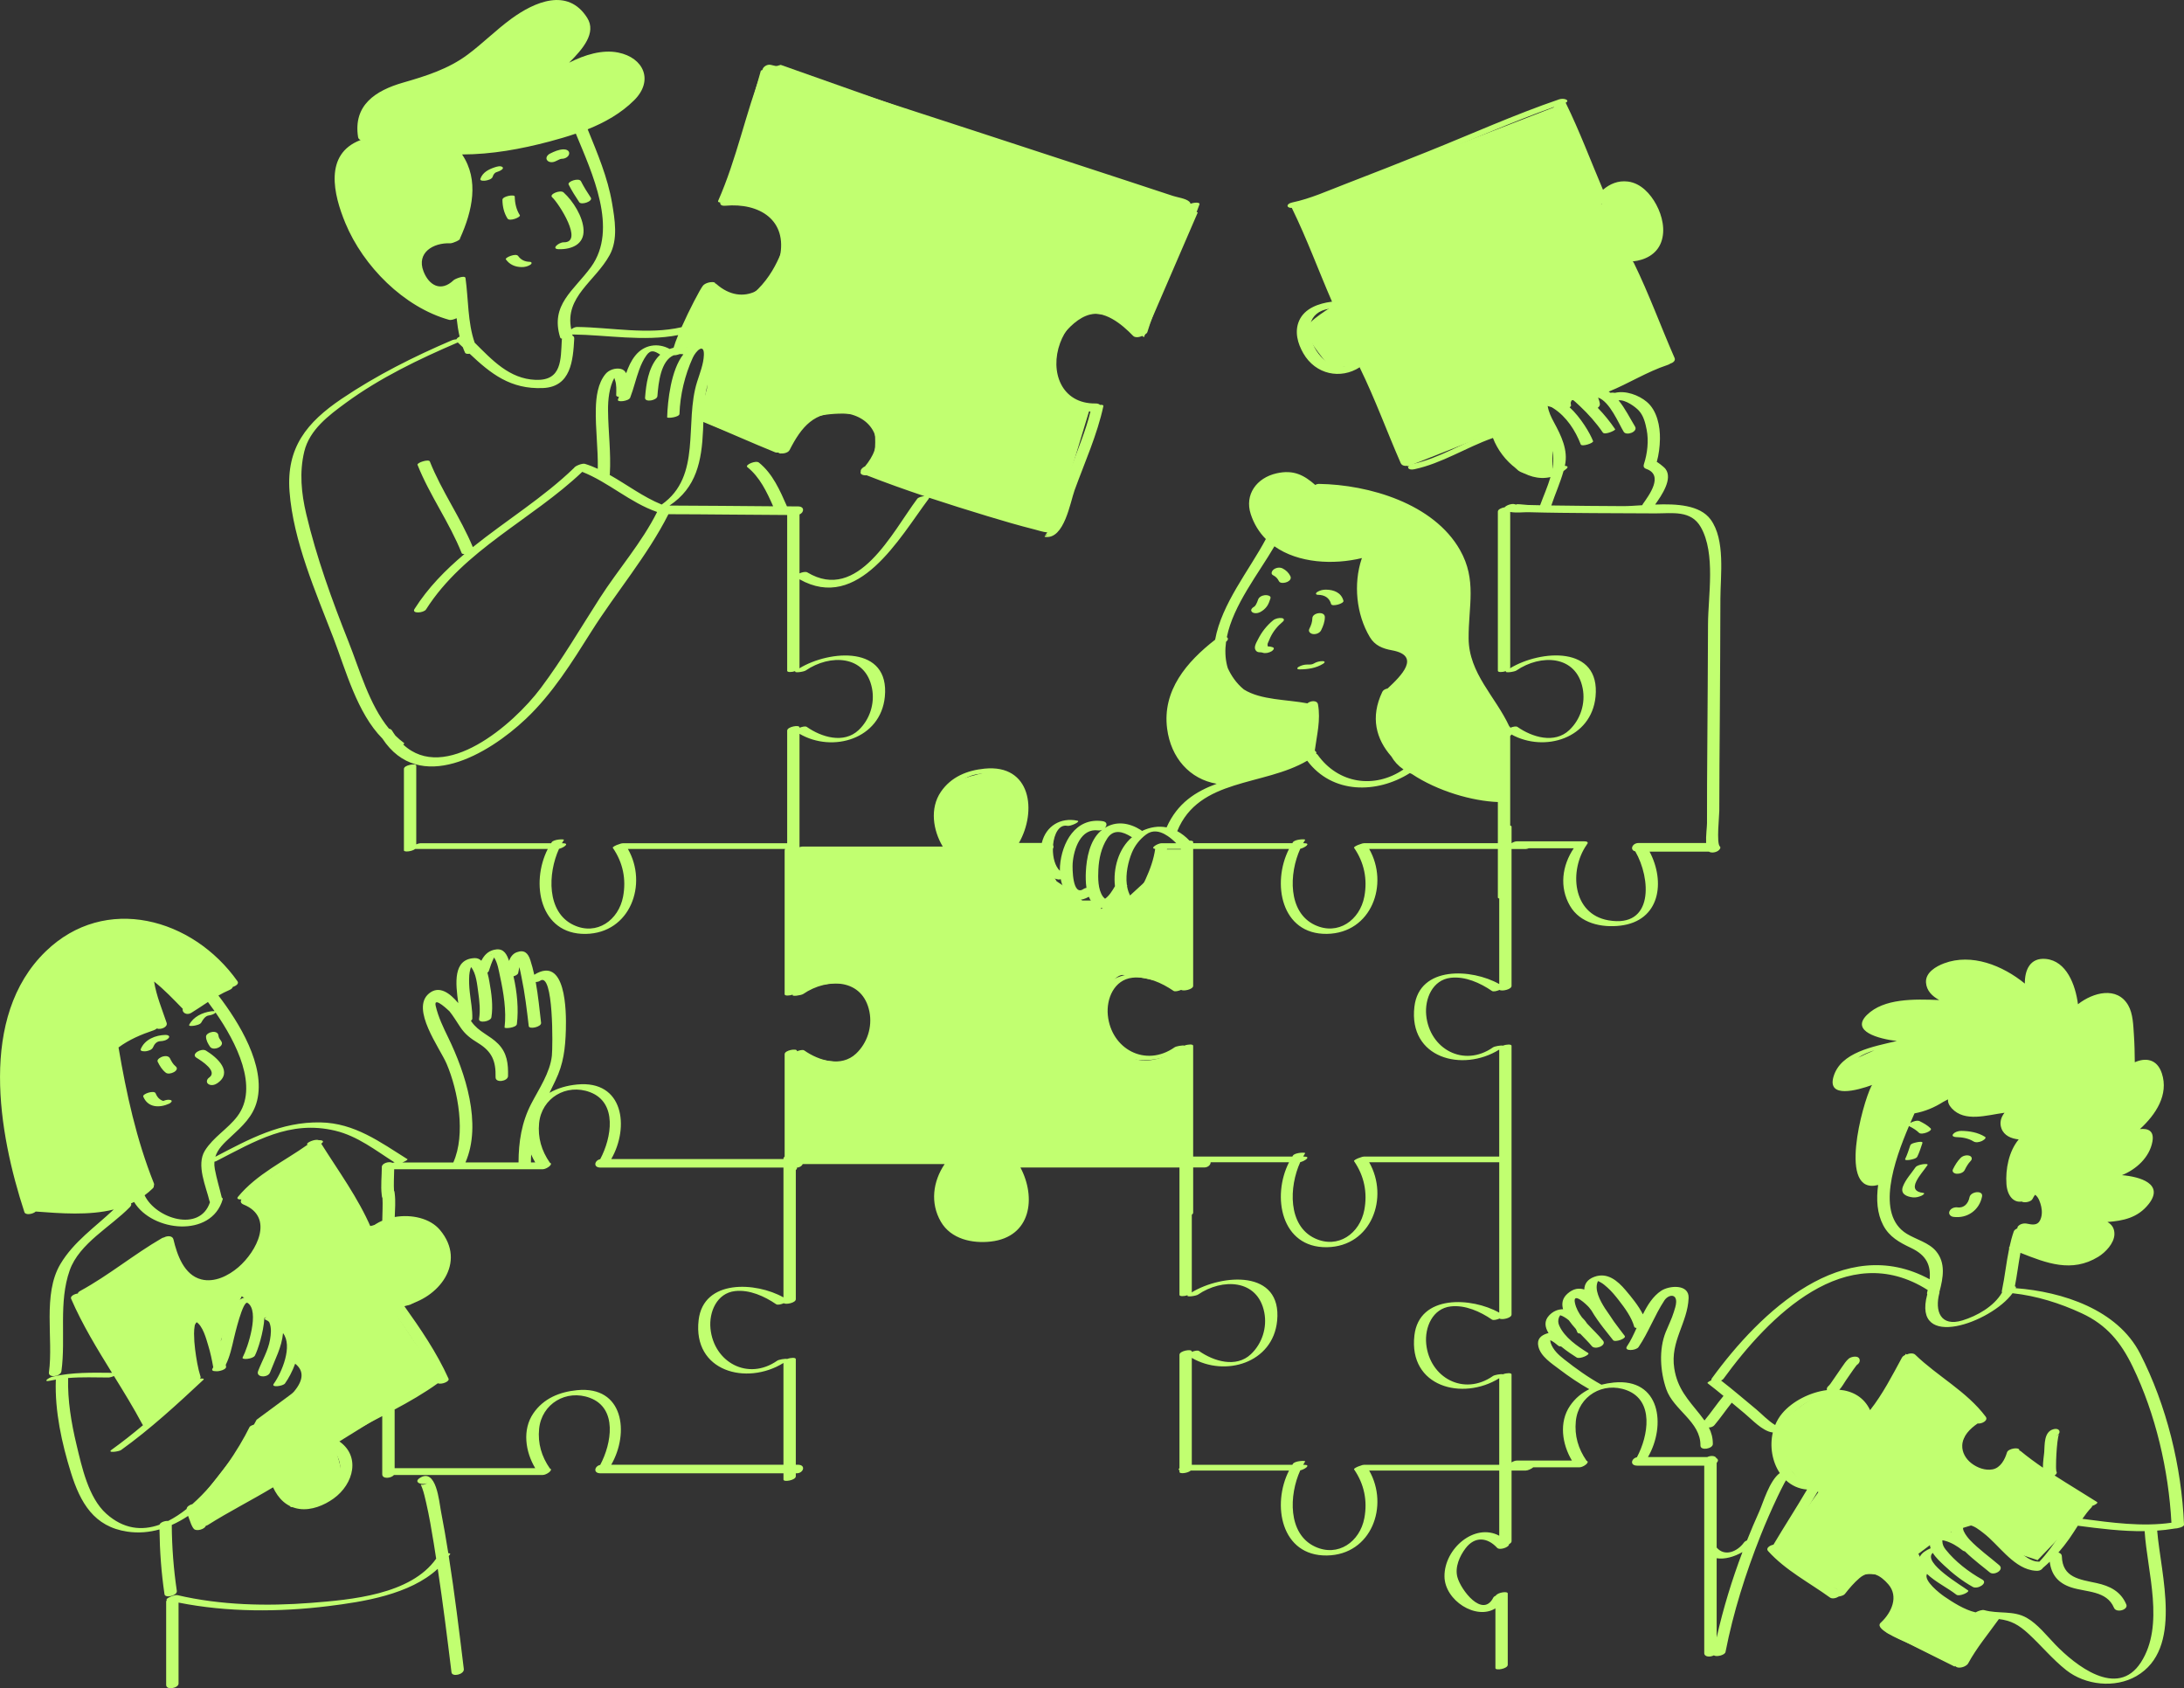 <svg xmlns="http://www.w3.org/2000/svg" xmlns:xlink="http://www.w3.org/1999/xlink" version="1.1" id="Layer_1" x="0px" y="0px" enable-background="new 0 0 595.28 595.28" xml:space="preserve" viewBox="40.95 99.38 513.21 396.66">
<rect x="40.95" y="99.38" width="513.21" height="396.66" fill="#333333" stroke="none"/>
<path id="color_x5F_2" fill="#c1ff70" d="M321.249,372.455l-42.5,1l2.5,10.5c0,0-2.5,6-6.5,6.5s-10.5-2-12.5-5s1.5-13.5,1.5-13.5  h-37.5v-24.5l2-1c0,0,7.5,3.5,12.5,2s6-7.5,6-7.5s0.5-5-4-9s-15.5,1-15.5,1v-33.5l37.5-0.5c0,0-3-1.5-3.5-7.5s2-8.5,11-10.5  s8,8.5,8,8.5l-1,9h8l0.5,5.5l1.5,2.5l3,2l3,2.5h3.5l1,2l3.5-3l2.5,0.5l6-5.5l3-6h4l1,33l-2-1c0,0-10.5-2.5-13-2.5s-5.5,6.5-5.5,6.5  s2,9,7,12.5s13.5-2.5,13.5-2.5L321.249,372.455z M514.249,441.455c0,0-0.5,2-3,3.5s-4.5,0.5-8.5-2s3-11,3-11l-15.343-13.087  l-1.657-1.413l-3,8.5l-7,7.5l-0.5-4c0,0-4-2.5-6.5-2.5s-11,2-12,10.5s8.5,12.5,8.5,12.5l-10.5,14.5l16,9c0,0,0,0,1.5-2.5  s7.5-2,11-0.5s-2,12.5-2,12.5l16,8l8.5-11.5c0,0-6.5,0-9-1.5s-8.5-7-8.5-7l2-3.5l-1.5-3l2-1.5l2-1.5l2.5-1.5l2-1l5-1.5l8.5,6.5l6,2  l12.5-13L514.249,441.455z M140.249,387.455c-3.5-3-14,0.5-14,0.5l-10.5-20.5l-17.5,13l5.5,4.5l-2,8.5c0,0-5,6-10.5,8s-11-11-11-11  l-22,13.5l18,29.5l10.5-10l-1.5-3c0,0-0.5-8,2-10.5s4,8.5,4,8.5l2.5-6.5l4-8l5,3l2,1.5l2.5,2.5l2,2l1,4l1.5,2l1,5.5l-11.5,8.5  l-3,5.5l-12.5,16l0.5,2l2,2l17.5-11l3.5,6c0,0,7,0.5,10.5-3s-0.5-11.5-0.5-11.5l25-15.5l-11-16.5l4-1c0,0,6-2.5,7-7.5  S143.749,390.455,140.249,387.455z M430.749,154.455c1-3.5,0-6.5-5.5-10s-8,3-8,3l-9.5-23.5l-62,24l9,23c0,0-7,4-7,6s6,9,6,9l7.5-1  l10.5,24l19-7.5l2.5,0.5c0,0,2.5,6.5,4.5,8s8,1,8,1s0-5,0-7s-2.5-9.5-2.5-9.5l6,1.5l1-2.5l2.5-0.5l3-1l3.5-1l13-6l-8.5-24  C423.749,160.955,429.749,157.955,430.749,154.455z M219.748,115.956l-8.667,30.667l8.667,1.333l6,6.667  c0,0-1.333,7.333-6.667,12.667s-12-0.667-12-0.667l-7.333,14l4,0.667h4l-0.667,9.333l-2,7.333l19.333,8c0,0,4.667-6.667,6.667-8  s9.333-2,13.333-0.667s1.333,13.333,1.333,13.333l42.667,13.333l8.667-28.667l-6.667-3.333l-2.667-9.333c0,0,4-8,9.333-9.333  s12.667,5.333,12.667,5.333l12.667-29.333l-98-34.667L219.748,115.956z"/>
<path id="color_x5F_1" d="M493.889,373.13c-0.859,1.26-1.939,2.417-2.623,3.789c-0.824,1.652-0.22,2.54,1.6,2.74  c0.662,0.073-0.215,0.588-0.38,0.66c-0.611,0.27-1.346,0.469-2.019,0.395c-1.484-0.163-3.025-0.802-2.355-2.557  c0.64-1.674,1.932-3.018,2.929-4.48c0.322-0.472,1.2-0.646,1.711-0.744C492.826,372.918,494.155,372.739,493.889,373.13z   M499.961,385.292c3.263,0.446,6.12-1.569,6.746-4.798c0.294-1.522-2.679-1.197-2.946,0.183c-0.281,1.453-1.273,2.598-2.83,2.386  c-0.704-0.096-1.579,0.223-1.88,0.913C498.757,384.648,499.319,385.205,499.961,385.292z M489.786,371.89  c0.446-0.084,1.477-0.273,1.709-0.752c0.496-1.023,0.838-2.116,1.197-3.192c0.151-0.454-0.97-0.245-1.142-0.212  c-0.384,0.073-1.553,0.285-1.709,0.752c-0.359,1.076-0.701,2.169-1.197,3.192C488.434,372.113,489.662,371.914,489.786,371.89z   M501.648,371.458c-0.753,0.775-1.294,1.673-1.774,2.634c-0.314,0.629,0.27,1.02,0.843,1.066c0.647,0.052,1.582-0.216,1.897-0.848  c0.394-0.787,0.8-1.52,1.417-2.155c0.454-0.467,0.285-1.065-0.334-1.247C503.011,370.708,502.144,370.947,501.648,371.458z   M500.656,366.553c1.361,0.02,2.85,0.274,4.022,1.005c0.557,0.347,1.324,0.185,1.898-0.044c0.18-0.072,1.349-0.698,0.808-1.035  c-1.657-1.033-3.625-1.362-5.554-1.39c-0.632-0.009-1.509,0.24-1.922,0.754C499.475,366.383,500.278,366.548,500.656,366.553z   M551.824,458.54c-0.037,0.009-0.073,0.02-0.11,0.026c-1.276,0.219-2.565,0.349-3.859,0.443c0.871,10.446,6.131,27.8-4.863,34.172  c-5.047,2.925-12.024,2.155-16.507-1.389c-3.234-2.557-5.829-5.739-8.847-8.526c-2.33-2.151-4.108-3.116-6.989-3.479  c-0.018,0.03-0.027,0.057-0.049,0.088c-2.448,3.428-5.167,6.659-7.183,10.375c-0.087,0.16-0.234,0.294-0.413,0.408  c-0.637,0.497-1.949,0.781-2.498,0.27c-0.525-0.489-2.792-1.363-3.8-1.857c-2.225-1.091-4.452-2.179-6.665-3.294  c-1.018-0.513-7.758-3.057-7.415-4.688c0.048-0.231,0.209-0.431,0.428-0.595c2.359-2.244,4.108-5.98,1.638-8.854  c-1.8-2.094-4.258-3.628-6.763-1.496c-1.319,1.123-2.418,2.428-3.486,3.785c-0.207,0.263-0.813,0.471-1.407,0.565  c-0.608,0.403-1.564,0.604-2.053,0.25c-4.925-3.568-10.448-6.377-14.568-10.946c-0.565-0.627,0.334-1.301,1.273-1.488  c2.578-4.349,5.34-8.586,7.898-12.95c-1.976-0.155-3.644-0.956-4.959-2.17c-0.123,0.193-0.259,0.425-0.406,0.708  c-0.538,1.034-1.064,2.073-1.562,3.126c-1.431,3.027-2.784,6.093-4.017,9.206c-3.51,8.863-6.389,17.935-8.221,27.298  c-0.147,0.751-2.155,1.219-2.736,0.791c-0.86,0.446-2.261,0.414-2.261-0.545c0-14.677,0-29.354,0-44.03c-5.248,0-10.496,0-15.744,0  c-1.815,0-1.412-1.702-0.076-1.972c2.689-5.037,4.09-13.289-2.378-15.738c-5.578-2.112-11.392,1.366-11.979,7.258  c-0.341,3.423,0.572,6.504,2.528,9.313c0.917,0.304-0.765,1.533-1.689,1.533c-3.618,0-7.235,0-10.853,0  c-0.399,0.363-1.28,0.759-1.763,0.759c-1.108,0-2.215,0-3.323,0c0,5.536,0,11.072,0,16.607c0,0.273-0.244,0.504-0.587,0.683  c0.049,0.732-2.213,1.506-2.808,0.863c-2.302-2.49-5.241-2.749-7.413,0.111c-1.39,1.83-2.551,4.415-1.924,6.767  c0.802,3.014,5.94,9.739,8.442,4.819c0.091-0.18,0.308-0.336,0.579-0.46c0.461-0.77,2.813-1.098,2.813-0.512  c0,5.586,0,11.173,0,16.76c0,0.954-2.897,1.426-2.897,0.776c0-4.679,0-9.359,0-14.038c-4.514,2.853-11.924-1.841-11.971-7.51  c-0.054-6.559,7.108-12.637,12.869-9.554c0-5.104,0-10.208,0-15.313c-10.188,0-20.377,0-30.565,0  c4.725,8.244,0.57,19.806-9.943,19.954c-10.765,0.152-12.984-11.946-8.892-19.954c-7.695,0-15.391,0-23.086,0  c-0.693,0.625-2.656,0.852-2.656,0.325c0-0.132,0-0.264,0-0.396c-0.282-0.1-0.226-0.296,0-0.506c0-4.488,0-8.977,0-13.464  c0-4.389,0-8.779,0-13.168c0-0.947,2.897-1.416,2.897-0.776c0,0.034,0,0.067,0,0.101c0.64-0.259,1.393-0.426,1.713-0.2  c3.424,2.399,8.692,4.034,12.178,0.741c2.619-2.475,3.844-6.244,3.141-9.818c-1.545-7.859-9.893-8.066-15.58-4.175  c-0.449,0.307-2.877,0.678-2.427,0.134c-0.841,0.293-1.922,0.318-1.922-0.073c0-9.978,0-19.955,0-29.932  c-12.457,0-24.915,0-37.372,0c3.738,7.053,2.528,16.284-6.904,17.394c-4.378,0.514-9.423-0.549-11.804-4.67  c-2.535-4.39-1.858-9.443,0.897-13.527c-11.114,0-22.229,0-33.343,0c-0.187,0.421-0.682,0.796-1.355,0.822c0,0.036,0,0.072,0,0.108  c0,0.18-0.106,0.343-0.276,0.484c0,10.114,0,20.229,0,30.342c0,0.852-2.34,1.314-2.81,0.933c-0.656,0.279-1.461,0.474-1.801,0.242  c-2.739-1.873-6.266-3.476-9.678-3.089c-4.28,0.484-6.144,4.934-5.763,8.797c0.782,7.923,8.811,12.375,15.702,7.545  c0.337-0.237,1.812-0.513,2.318-0.394c0.854-0.331,2.031-0.375,2.031,0.033c0,8.274,0,16.547,0,24.821c0.164,0,0.327,0,0.49,0  c1.971,0,1.329,2.012-0.286,2.012c-0.068,0-0.136,0-0.204,0c0,0.234,0,0.468,0,0.702c0,0.947-2.897,1.416-2.897,0.776  c0-0.493,0-0.985,0-1.478c-14.33,0-28.659,0-42.988,0c-1.815,0-1.412-1.702-0.076-1.972c2.689-5.037,4.089-13.289-2.378-15.738  c-5.577-2.112-11.392,1.366-11.979,7.258c-0.341,3.423,0.573,6.504,2.527,9.312c0.917,0.304-0.765,1.533-1.689,1.533  c-11.653,0-23.306,0-34.958,0c-0.622,0.793-2.743,1.018-2.743-0.163c0-4.557,0-9.113,0-13.67c-3.496,1.834-6.995,3.667-10.353,5.759  c5.371,3.479,3.713,10.172-1.097,13.623c-2.215,1.589-5.211,2.814-7.992,2.427c-3.057-0.426-4.979-2.438-6.219-5.074  c-5.063,3.051-10.352,5.708-15.351,8.866c-0.096,0.061-0.26,0.117-0.455,0.166c-0.169,0.774-2.209,1.412-2.808,0.721  c-0.515-0.594-0.793-1.52-1.057-2.244c-0.093-0.255-0.192-0.521-0.287-0.792c-1.24,0.822-2.521,1.541-3.841,2.127  c0.038,5.196,0.427,10.354,1.19,15.496c0.165,1.112-2.747,1.795-2.897,0.776c-0.75-5.055-1.115-10.122-1.179-15.226  c-2.412,0.679-4.929,0.903-7.532,0.521c-7.854-1.151-11.069-6.779-13.283-13.888c-2.146-6.892-3.797-14.425-3.545-21.687  c0.002-0.054,0.015-0.106,0.038-0.156c-0.423,0.074-0.847,0.147-1.269,0.243c-2.028,0.457-0.509-0.706,0.571-0.949  c4.587-1.033,9.198-0.926,13.858-0.88c-3.49-5.647-6.96-11.304-9.606-17.41c-0.254-0.585,0.767-1.151,1.678-1.237  c-0.128-0.129-0.021-0.332,0.51-0.622c6.687-3.653,12.565-8.556,19.154-12.369c0.125-0.072,0.304-0.131,0.503-0.177  c0.797-0.438,1.997-0.408,2.202,0.459c0.85,3.604,2.475,8.382,6.559,9.411c3.116,0.785,6.382-0.876,8.695-2.862  c4.305-3.696,8.559-11.754,1.223-14.732c-0.708-0.287-0.763-0.764-0.502-1.191c-0.685,0.024-1.197-0.15-0.81-0.618  c4.457-5.378,10.754-8.278,16.341-12.236c-0.028-0.046-0.058-0.091-0.087-0.137c-0.221-0.356,1.881-1.271,2.668-0.952  c0.823-0.014,1.484,0.207,0.731,0.768c-0.028,0.021-0.058,0.042-0.086,0.063c4.07,6.479,8.642,12.689,11.685,19.732  c0.773-0.665,1.671-1.212,2.656-1.633c0.025-1.635,0.146-3.906,0.045-5.351c-0.042-0.074-0.092-0.141-0.109-0.245  c-0.021-0.12-0.031-0.243-0.047-0.364c-0.023,0.002-0.025-0.035-0.013-0.095c-0.27-2.121,0.019-4.488,0.019-6.582  c0-0.869,1.723-1.387,2.52-0.951c0.171-0.055,0.337-0.089,0.485-0.092c-4.484-2.841-8.651-6.185-13.943-7.46  c-10.697-2.58-18.904,2.497-28.007,7.16c-0.078,0.04-0.221,0.083-0.395,0.124c-0.044,0.543-0.015,1.127,0.105,1.765  c0.425,2.254,1.101,4.433,1.628,6.663c0.174,0.087,0.265,0.226,0.206,0.432c-2.639,9.091-16.569,7.633-20.811,0.597  c-0.242,0.125-0.491,0.233-0.737,0.349c0.134,0.208,0.097,0.488-0.242,0.839c-4.499,4.648-11.896,8.525-14.147,14.865  c-2.673,7.528-0.886,15.935-1.953,23.726c-0.17,1.244-3.123,1.668-2.929,0.248c1.079-7.881-1.552-18.312,2.693-25.447  c3.132-5.264,8.175-8.68,12.537-12.816c-5.872,1.458-12.477,0.917-18.337,0.485c-0.664,0.622-2.407,0.918-2.664,0.133  c-6.089-18.605-10.848-45.875,4.999-61.25c13.997-13.58,34.602-7.825,45.082,7.021c0.38,0.539-0.316,1.077-1.108,1.313  c-0.069,0.263-0.306,0.524-0.787,0.728c-0.894,0.378-1.751,0.824-2.59,1.305c4.836,6.31,11.12,16.475,9.081,24.708  c-0.915,3.693-3.465,5.984-6.188,8.498c-1.594,1.471-3.058,2.836-3.618,4.673c7.943-4.145,15.398-8.251,24.734-8.07  c7.992,0.154,13.957,4.597,20.405,8.639c0.158,0.099-0.475,0.5-1.189,0.774c3.99,0,7.979,0,11.969,0  c2.971-6.627,1.156-16.815-1.577-23.198c-1.586-3.704-8.519-12.886-4.143-16.505c2.407-1.99,4.915-0.093,6.889,2.258  c-0.633-4.602-1.317-10.4,3.868-10.572c0.623-0.021,1.131,0.221,1.549,0.619c0.613-1.204,1.478-2.201,2.941-2.562  c1.909-0.471,2.811,0.498,3.441,2.222c0.044,0.121,0.082,0.253,0.125,0.375c0.345-0.901,0.873-1.676,1.791-2.022  c1.791-0.676,2.678,0.19,3.21,1.825c0.369,1.13,0.669,2.286,0.927,3.457c7.434-4.636,7.559,8.478,7.426,12.961  c-0.128,4.302-0.533,7.952-2.447,11.885c-0.482,0.991-0.949,1.95-1.397,2.893c1.924-1.112,4.137-1.723,6.482-1.954  c10.954-1.081,12.331,10.058,8.029,17.515c13.49,0,26.979,0,40.468,0c0-0.034,0-0.068,0-0.103c0-0.18,0.106-0.343,0.276-0.484  c0-8.02,0-16.038,0-24.057c0-0.947,2.897-1.416,2.897-0.776c0,0.034,0,0.067,0,0.101c0.64-0.259,1.393-0.426,1.714-0.2  c3.424,2.4,8.692,4.035,12.178,0.741c2.619-2.475,3.844-6.243,3.141-9.818c-1.545-7.858-9.893-8.066-15.58-4.175  c-0.449,0.307-2.878,0.678-2.427,0.134c-0.842,0.293-1.923,0.318-1.923-0.073c0-11.273,0-22.545,0-33.818  c0-0.122,0.049-0.235,0.132-0.339c-0.062,0.009-0.12,0.014-0.173,0.014c-12.262,0-24.524,0-36.786,0  c4.724,8.244,0.57,19.806-9.943,19.954c-10.765,0.152-12.983-11.946-8.891-19.954c-10.387,0-20.774,0-31.161,0  c-0.001,0-0.002,0-0.004,0c-0.711,0.586-2.637,0.799-2.637,0.326c0-6.385,0-12.77,0-19.154c0-0.906,2.897-1.356,2.897-0.776  c0,6.173,0,12.347,0,18.52c0.343-0.153,0.7-0.261,0.95-0.261c10.244,0,20.488,0,30.732,0c0.054-0.083,0.103-0.169,0.158-0.251  c0.469-0.697,3.04-0.797,2.854-0.522c-0.163,0.242-0.315,0.509-0.468,0.773c0.077,0,0.154,0,0.231,0c1.75,0,0.088,1.092-0.908,1.307  c-2.648,5.778-2.958,14.905,3.424,17.905c5.46,2.567,10.576-1.147,11.625-6.654c0.781-4.101-0.038-8.056-2.414-11.485  c-0.119-0.171,0.687-0.626,1.489-0.856c0.312-0.129,0.625-0.217,0.851-0.217c12.879,0,25.759,0,38.638,0c0-8.82,0-17.641,0-26.461  c0-0.947,2.897-1.416,2.897-0.776c0,0.034,0,0.067,0,0.101c0.64-0.259,1.393-0.426,1.714-0.2c3.424,2.4,8.692,4.035,12.178,0.741  c2.619-2.475,3.844-6.243,3.141-9.818c-1.545-7.859-9.893-8.066-15.58-4.175c-0.449,0.307-2.874,0.677-2.428,0.135  c-0.842,0.293-1.922,0.318-1.922-0.073c0-12.2,0-24.4,0-36.6c-9.302-0.031-18.604-0.174-27.905-0.188  c-4.907,9.729-12.302,18.36-18.12,27.581c-4.593,7.278-9.106,14.574-15.396,20.522c-8.857,8.377-24.996,17.802-33.693,4.615  c-5.959-6.017-8.611-16.077-11.489-23.566c-4.158-10.823-9.465-22.827-10.34-34.515c-0.769-10.279,4.05-16.211,12.25-21.752  c8.154-5.509,16.983-9.934,26.02-13.797c0.2-0.085,0.572-0.15,0.956-0.183c0.105-0.241,0.386-0.466,0.743-0.633  c-0.327-1.401-0.541-2.854-0.7-4.322c-0.602,0.282-1.363,0.493-1.73,0.391c-10.66-2.96-20.21-12.599-24.41-22.725  c-2.816-6.789-5.046-16.207,3.488-19.502c0.035-0.013,0.07-0.022,0.105-0.034c-0.316-0.103-0.555-0.323-0.613-0.69  c-1.169-7.478,4.046-10.917,10.571-12.796c5.381-1.551,10.63-3.184,15.192-6.586c3.542-2.642,6.662-5.793,10.23-8.402  c5.458-3.991,13.3-7.432,17.852-0.228c2.228,3.526-1.037,7.335-4.253,10.531c3.655-1.851,7.78-3.132,11.529-2.38  c6.01,1.206,8.395,6.583,3.772,11.19c-3.089,3.079-6.895,5.217-10.936,6.842c2.263,5.59,4.7,11.296,5.712,17.259  c0.666,3.923,1.475,8.602-0.555,12.299c-3.396,6.186-10.621,9.77-9.021,17.436c0.399-0.311,0.94-0.557,1.382-0.552  c8.046,0.103,16.6,1.887,24.546,0.054c1.841-4.137,4.313-8.851,5.006-9.736c0.504-0.644,1.841-0.986,2.62-0.814  c0.004,0,0.008,0.001,0.012,0.002c0.153,0.033,0.227,0.104,0.226,0.231c0.113,0.041,0.218,0.093,0.302,0.167  c6.28,5.542,13.327,1.165,14.915-6.3c1.854-8.719-4.767-12.816-12.814-12.09c-0.945,0.085-1.265-0.311-1.179-0.764  c-0.367-0.03-0.598-0.146-0.5-0.367c4.383-9.921,6.463-20.631,10.375-30.727c0.008-0.022,0.025-0.042,0.037-0.063  c0.086-0.645,1.031-1.359,1.91-1.183c5.402,1.081,10.787,3.42,16.013,5.118c11.329,3.68,22.653,7.372,33.976,11.07  c11.197,3.657,22.394,7.316,33.584,10.992c3.667,1.204,7.335,2.408,11,3.624c1.02,0.338,2.962,0.578,3.805,1.325  c0.189,0.168,0.282,0.342,0.313,0.514c0.923-0.355,2.287-0.381,2.097,0.15c-3.651,10.193-9.07,19.658-12.252,30.027  c-0.081,0.264-0.423,0.485-0.844,0.639c-0.64,0.513-1.961,0.782-2.491,0.232c-2.651-2.752-6.84-6.266-11.018-4.957  c-2.995,0.938-5.091,3.771-6.14,6.618c-2.481,6.734,0.279,14.31,8.313,14.217c0.536-0.006,0.869,0.132,1.045,0.334  c0.492-0.049,0.862,0.021,0.805,0.29c-1.42,6.658-4.443,13.359-6.759,19.743c-1.026,2.828-2.421,11.61-6.907,10.982  c-0.372-0.052,0.02-0.337,0.597-0.607c-0.217,0.058-0.434,0.116-0.651,0.174c0.199-0.146,0.377-0.369,0.547-0.619  c-1.041-0.093-2.161-0.486-2.949-0.684c-3.738-0.94-7.441-2.024-11.129-3.144c-4.576-1.39-9.15-2.816-13.697-4.321  c-0.006,0.076-0.036,0.162-0.113,0.265c-6.904,9.235-16.493,26.685-30.343,18.897c0,6.906,0,13.813,0,20.719  c0,0.072-0.022,0.141-0.053,0.207c7.154-4.343,21.301-5.459,20.104,6.677c-0.979,9.926-12.243,13.243-20.052,8.702  c0,8.88,0,17.76,0,26.639c0.226-0.086,0.45-0.14,0.641-0.14c11.008,0,22.016,0,33.024,0c-2.296-3.829-3.095-8.999-0.441-12.877  c2.403-3.512,6.152-5.034,10.277-5.44c10.928-1.078,12.324,10.003,8.061,17.46c1.791,0,3.583,0,5.374,0  c0.003-0.015,0.006-0.03,0.009-0.044c0.965-3.922,4.391-6.014,8.352-5.188c0.934,0.195-1.62,1.366-2.357,1.212  c-1.935-0.404-3.112,1.881-3.355,4.505c0.161,0.272,0.131,0.615-0.044,0.917c-0.019,2.01,0.501,4.057,1.642,5.14  c-0.007-0.373-0.002-0.745,0.026-1.109c0.431-5.514,3.627-11.446,9.984-10.558c1.171,0.163,1.113,0.996,0.562,1.591  c2.645-1.677,5.712-1.232,8.453,0.494c0.115,0.072,0.192,0.15,0.254,0.229c1.968-0.937,3.931-1.211,5.802-0.846  c2.525-5.699,6.834-8.435,11.775-10.247c-6.323-1.082-10.765-6.056-11.654-12.958c-1.157-8.978,4.611-15.706,11.281-20.889  c1.537-8.477,7.995-16.282,11.917-23.648c-1.542-1.558-2.772-3.487-3.544-5.85c-1.502-4.601,1.375-8.532,6.053-9.594  c4.072-0.925,6.51,0.471,9.103,2.73c0.239-0.154,0.54-0.254,0.899-0.248c11.709,0.181,26.917,4.608,33.113,15.531  c4.002,7.056,1.982,13.122,2.027,20.757c0.049,8.25,6.309,13.654,9.56,20.689c0.127,0.048,0.208,0.12,0.208,0.223  c0,0.034,0,0.067,0,0.101c0.64-0.259,1.393-0.426,1.714-0.2c3.424,2.4,8.692,4.035,12.178,0.741  c2.619-2.475,3.844-6.243,3.141-9.818c-1.544-7.859-9.893-8.066-15.58-4.175c-0.449,0.307-2.874,0.677-2.428,0.135  c-0.842,0.293-1.922,0.318-1.922-0.073c0-12.47,0-24.94,0-37.41c0-0.508,0.834-0.876,1.607-1.012  c0.475-0.583,2.129-1.068,2.706-0.547c-0.418-0.378,1.984-0.017,2.719,0.007c0.965,0.031,1.931,0.044,2.896,0.066  c0.779-2.143,1.785-4.365,2.437-6.62c-5.611,1.312-11.427-3.667-13.523-9.195c-0.04,0.016-0.073,0.032-0.117,0.047  c-6.233,2.209-11.813,5.902-18.336,7.308c-1.491,0.321-1.957-0.557-0.918-1.044c-0.765,0.395-1.951,0.397-2.293-0.383  c-3.252-7.426-6.011-15.058-9.577-22.346c-0.031-0.063-0.048-0.125-0.06-0.187c-4.464,2.89-10.36,1.745-13.253-3.271  c-1.341-2.327-2.116-5.108-0.979-7.681c1.291-2.918,4.628-4.049,7.554-4.436c0.063-0.008,0.114-0.009,0.171-0.014  c-3.172-7.293-5.896-14.773-9.396-21.923c-0.02-0.041-0.026-0.079-0.038-0.119c-1.306,0.063-1.46-0.959,0.125-1.288  c4.225-0.877,8.364-2.766,12.376-4.303c6.5-2.49,12.97-5.061,19.432-7.648c10.245-4.102,20.412-8.7,30.861-12.264  c1.114-0.38,2.687,0.198,1.527,0.801c0.022,0.034,0.049,0.064,0.067,0.102c3.246,6.632,5.827,13.549,8.715,20.337  c1.607-1.376,3.566-2.219,5.854-1.931c3.041,0.382,5.309,2.887,6.679,5.448c1.393,2.602,2.195,5.963,1.13,8.822  c-1.068,2.868-3.819,4.214-6.693,4.501c0.113,0.089,0.21,0.197,0.277,0.334c3.566,7.288,6.325,14.919,9.577,22.346  c0.264,0.602-0.293,1.108-0.995,1.317c-0.131,0.115-0.357,0.234-0.71,0.35c-4.81,1.59-9.097,4.35-13.775,6.242  c0.146,0.085,0.284,0.188,0.424,0.286c0.104-0.021,0.211-0.045,0.304-0.045c0.091,0,0.183,0,0.274,0c0.174,0,0.32,0.021,0.455,0.05  c2.535-0.608,5.601,0.525,7.492,2.117c2.414,2.031,3.151,5.72,3.091,8.718c-0.037,1.846-0.253,3.627-0.747,5.408  c0.027-0.098,1.667,1.099,2.084,1.669c1.703,2.325-0.924,6.159-2.469,8.335c5.076-0.208,10.526,0.099,13.029,3.493  c3.517,4.77,2.322,13.163,2.309,18.598c-0.022,9.418-0.074,18.837-0.139,28.255c-0.049,7.196-0.12,14.392-0.119,21.588  c0,1.212-0.7,7.645,0.129,8.394c-0.001,0-0.003,0-0.004,0c0.187,0.163,0.194,0.418-0.143,0.789  c-0.011,0.011-0.021,0.022-0.031,0.034c-0.483,0.53-1.734,0.823-2.388,0.398c-4.649,0-9.298,0-13.947,0  c3.737,7.053,2.527,16.284-6.904,17.393c-4.377,0.514-9.423-0.548-11.804-4.669c-2.535-4.389-1.858-9.442,0.897-13.527  c-3.511,0-7.023,0-10.535,0c-0.282,0.11-0.56,0.184-0.765,0.184c-1.108,0-2.215,0-3.323,0c0,10.724,0,21.447,0,32.171  c0,0.852-2.34,1.314-2.81,0.933c-0.656,0.279-1.461,0.474-1.801,0.242c-2.739-1.873-6.266-3.476-9.679-3.089  c-4.28,0.484-6.144,4.934-5.763,8.797c0.782,7.923,8.811,12.375,15.703,7.545c0.337-0.237,1.812-0.513,2.318-0.394  c0.854-0.331,2.031-0.375,2.031,0.033c0,8.579,0,17.158,0,25.737c0,4.489,0,8.979,0,13.468c0,7.981,0,15.961,0,23.942  c0,0.852-2.337,1.313-2.809,0.933c-0.656,0.28-1.462,0.475-1.802,0.242c-2.739-1.873-6.266-3.476-9.679-3.089  c-4.28,0.484-6.144,4.934-5.763,8.797c0.782,7.923,8.812,12.375,15.703,7.544c0.337-0.237,1.812-0.513,2.318-0.394  c0.854-0.331,2.031-0.375,2.031,0.033c0,6.889,0,13.778,0,20.667c0.39-0.243,0.858-0.428,1.216-0.428c4.324,0,8.648,0,12.972,0  c-2.296-3.829-3.095-9-0.441-12.878c1.207-1.764,2.754-3.024,4.517-3.895c-2.449-1.385-4.79-2.967-7.026-4.672  c-1.785-1.361-4.404-3.004-4.937-5.38c-0.379-1.69,0.538-2.57,2.085-3.058c0.104-0.033,0.207-0.04,0.31-0.062  c-0.861-1.395-1.076-2.837,0.095-4.112c0.963-1.049,2.129-1.497,3.316-1.506c-0.374-1.326-0.17-2.595,1.058-3.67  c1.365-1.194,2.686-1.37,3.926-0.954c0.047-1.306,0.713-2.376,2.356-2.983c3.063-1.13,5.461,0.903,7.361,3.146  c1.402,1.655,3.006,3.599,4.057,5.666c1.108-2.233,2.403-4.289,4.307-5.542c1.906-1.256,6.576-1.631,6.439,1.712  c-0.241,5.906-4.369,10.134-3.373,16.52c0.745,4.777,3.215,7.31,6.095,10.914c0.36,0.451,0.694,0.892,1.007,1.334  c1.558-1.87,2.899-3.906,4.466-5.771c-1.231-1.016-2.471-2.021-3.742-2.987c-0.148-0.112,0.306-0.424,0.892-0.681  c-0.046-0.119-0.021-0.269,0.117-0.458c11.424-15.709,31.029-34.276,51.171-23.28c0.315-3.236-0.703-5.63-4.365-7.364  c-2.716-1.286-5.1-2.582-6.542-5.332c-1.443-2.753-1.659-6.037-1.191-9.463c-9.539,2.509-3.731-19.076-1.58-23.255  c0.047-0.091,0.116-0.171,0.195-0.248c-3.599,1.312-10.585,3.202-9.115-1.905c1.669-5.797,9.342-7.101,14.889-8.412  c-4.335-0.517-10.898-2.296-7.029-6.125c3.968-3.926,11.115-3.74,16.995-3.504c-1.624-0.891-2.983-2.164-3.112-4.118  c-0.156-2.354,2.392-3.814,4.256-4.509c6.454-2.407,13.71,0.466,18.975,4.76c-0.042-3.133,1.197-6.165,4.961-5.789  c4.809,0.48,6.933,6.046,7.522,10.64c3.557-2.798,9.195-4.282,11.808,0.25c1.133,1.966,1.185,4.712,1.334,6.909  c0.146,2.156,0.194,4.314,0.209,6.474c2.469-1.105,5.216-0.84,6.354,2.592c1.667,5.032-1.419,9.693-5.129,13.09  c-0.004,0.007-0.008,0.013-0.012,0.019c1.867-0.208,3.395,0.374,2.929,2.937c-0.669,3.687-3.765,6.52-7.165,7.89  c4.257,0.354,10.011,2.052,6.287,6.786c-2.568,3.265-6.036,3.941-9.691,4.214c0.989,0.563,1.677,1.453,1.639,2.888  c-0.057,2.128-2.105,4.261-3.805,5.3c-6.259,3.827-12.191,1.463-18.28-0.941c-0.478,2.614-0.801,5.27-1.306,7.865  c0.203,0.06,0.307,0.167,0.231,0.333c-0.016,0.035-0.04,0.071-0.056,0.106c11.027,0.839,23.94,5.012,29.25,15.373  c6.245,12.186,9.755,26.551,10.321,40.216C554.19,458.145,552.671,458.525,551.824,458.54z M258.183,215.953  c-4.563-1.526-9.094-3.145-13.57-4.896c-0.838,0.065-1.666-0.237-1.398-0.87c-0.102-0.449,0.391-0.965,1.008-1.237  c1.825-2.207,3.416-5.179,2.081-7.994c-1.343-2.831-4.302-4.315-7.35-4.536c-6.657-0.482-9.685,3.255-12.471,8.715  c-0.395,0.774-2.074,1.031-2.659,0.558c-0.271,0.042-0.515,0.042-0.679-0.024c-5.675-2.295-11.251-4.824-16.914-7.147  c-0.021,0.641-0.043,1.28-0.071,1.916c-0.318,7.212-1.519,13.517-7.888,17.729c8.12,0.012,16.24,0.123,24.36,0.172  c-1.497-3.388-3.129-6.859-6.062-9.204c-0.655-0.523,1.985-1.65,2.708-1.072c3.243,2.592,4.959,6.564,6.6,10.29  c0.854,0.003,1.709,0.011,2.564,0.012c1.666,0.002,1.464,1.44,0.385,1.885c0,4.617,0,9.233,0,13.85  c0.624-0.298,1.461-0.456,1.831-0.234c11.918,7.168,19.933-9.397,25.83-17.285C256.735,216.248,257.51,216.01,258.183,215.953z   M184.252,210.795c-0.003,0.056-0.018,0.111-0.042,0.165c4.085,2.302,7.887,5.201,12.23,6.966  c9.515-6.678,5.265-19.184,8.323-28.842c0.632-1.997,1.517-4.191,1.589-6.3c0.1-2.893-1.872-0.971-2.616,0.661  c-1.856,4.074-2.974,8.71-3.119,13.194c-0.024,0.77-2.908,1.105-2.897,0.776c0.124-3.864,0.896-11.142,3.819-14.792  c-0.3-0.043-0.587-0.064-0.858-0.057c-0.512,0.192-1.083,0.321-1.399,0.275c-3.061,1.28-3.608,6.483-3.851,9.62  c-0.077,0.995-2.994,1.559-2.9,0.354c0.25-3.238,0.749-6.766,2.857-9.369c0.22-0.271,0.46-0.509,0.708-0.734  c-1.309-0.862-2.204-1.276-3.224,0.134c-0.745,1.031-1.277,2.2-1.714,3.392c-0.793,2.164-1.297,4.426-2.125,6.576  c-0.319,0.828-3.152,1.167-2.875,0.447c0.082-0.211,0.151-0.432,0.227-0.647c-0.374-0.021-0.643-0.142-0.637-0.385  c0.024-1.136,0.114-2.431-0.271-3.529c-0.041-0.181-0.11-0.348-0.186-0.51c-1.2,2.256-1.481,5.112-1.461,7.589  C183.871,200.79,184.556,205.781,184.252,210.795z M207.734,168.202c-1.06,2.083-2.525,5.205-3.766,7.928  c0.222,0.332,0.082,0.816-0.52,1.147c-0.676,1.5-1.241,2.786-1.574,3.58c0.497,0.022,0.992,0.074,1.481,0.162  c2.474-1.417,6.623-2.789,5.805,1.716c-0.442,2.436-1.302,4.73-1.955,7.109c-0.626,2.283-0.812,4.654-0.913,7.024  c0.474-0.149,0.952-0.214,1.221-0.105c5.626,2.276,11.156,4.781,16.77,7.088c3.638-6.56,9.037-10.921,17.151-9.197  c8.217,1.746,10,8.712,5.438,14.708c7.968,3.093,16.108,5.767,24.271,8.289c3.858,1.192,7.724,2.371,11.622,3.429  c1.212,0.328,2.424,0.662,3.647,0.944c1.088,0.251,2.11-0.067,1.108,0.516c0.169-0.098,0.34-0.162,0.508-0.199  c0.323-0.948,0.582-1.902,0.807-2.494c1.282-3.369,2.497-6.764,3.685-10.167c1.546-4.429,3.579-9.017,4.669-13.615  c-3.992-0.125-7.985-1.466-9.846-5.328c-1.781-3.695-1.389-8.258,0.359-11.901c1.763-3.678,4.83-6.657,8.923-7.472  c4.52-0.899,8.555,1.342,11.798,4.283c3.161-9.3,7.895-17.966,11.272-27.189c-0.543,0.211-1.169,0.234-1.539-0.093  c-0.134-0.119-3.43-1.119-4.479-1.466c-3.727-1.232-7.456-2.458-11.186-3.682c-11.035-3.622-22.073-7.231-33.113-10.835  c-11.008-3.594-22.017-7.184-33.03-10.761c-4.14-1.344-10-3.622-13.97-4.652c-3.492,9.493-5.595,19.452-9.634,28.747  c4.65-0.277,10.34,0.37,13.021,4.629c2.168,3.443,2.132,7.708,0.646,11.422C223.178,169.854,214.729,173.284,207.734,168.202z   M176.262,130.778c-2.044,0.7-4.12,1.3-6.169,1.844c-6.716,1.783-13.606,3.039-20.557,3.049c4.082,6.023,2.389,13.331-0.453,19.642  c-0.016,0.035-0.04,0.066-0.06,0.099c0.27,0.306-1.714,1.157-2.263,1.133c-4.048-0.175-7.966,2.231-6.298,6.574  c1.259,3.278,4.085,4.984,7.109,2.074c0.289-0.278,2.654-1.262,2.766-0.477c0.688,4.829,0.499,10.46,2.153,15.173  c4.092,4.062,8.134,8.511,14.333,8.742c6.19,0.229,5.888-4.759,6.145-9.422c0.004-0.083,0.027-0.162,0.058-0.238  c-0.226-0.044-0.393-0.141-0.445-0.31c-2.374-7.704,3.212-10.991,7.249-16.548C186.315,153.185,180.071,140.028,176.262,130.778z   M181.913,239.874c4.373-6.801,9.819-12.949,13.449-20.202c-6.33-2.173-11.401-6.981-17.592-9.426  c-11.772,11.191-27.817,18.319-36.704,32.324c-0.533,0.841-3.461,1.079-2.71-0.105c3.181-5.014,7.265-9.148,11.73-12.912  c-0.328,0.014-0.582-0.043-0.65-0.215c-2.876-7.224-7.5-13.526-10.375-20.75c-0.193-0.485,2.641-1.421,2.897-0.776  c2.791,7.009,7.214,13.159,10.102,20.117c7.845-6.289,16.613-11.673,23.777-18.601c0.215-0.461,1.949-1.152,2.555-0.966  c1.043,0.32,2.048,0.721,3.03,1.169c0.088-4.707-0.57-9.4-0.462-14.112c0.063-2.749,0.458-5.987,2.286-8.178  c0.826-0.99,2.339-1.458,3.577-1.186c0.593,0.13,0.994,0.51,1.27,1.016c0.513-1.484,1.147-2.905,2.125-4.127  c2.085-2.606,5.317-3.082,8.101-1.571c0.299-0.112,0.601-0.212,0.913-0.287c0.23-0.806,0.611-1.834,1.082-2.978  c-8.12,1.573-16.643-0.038-24.83-0.143c0.003,0.079-0.019,0.157-0.07,0.233c0.297,0.126,0.496,0.36,0.475,0.733  c-0.285,5.17-0.777,11.331-7.325,11.619c-7.679,0.338-12.311-3.4-17.253-8.059c-0.504,0.077-0.949,0.032-1.077-0.24  c-0.198-0.42-0.372-0.854-0.534-1.292c-0.387-0.37-0.779-0.743-1.176-1.118c-9.119,3.912-18.292,8.317-26.316,14.2  c-4.019,2.947-8.521,6.303-9.758,11.425c-1.176,4.868-0.689,9.807,0.449,14.637c2.419,10.265,6.089,20.355,9.983,30.144  c2.558,6.427,4.826,14.706,9.477,20.344c0.295,0.049,0.551,0.18,0.7,0.424c0.258,0.424,0.526,0.816,0.798,1.193  c0.638,0.625,1.306,1.216,2.031,1.739c0.112,0.081,0.021,0.22-0.182,0.372c9.741,9.096,25.75-4.524,32.296-13.245  C173.082,254.306,177.343,246.982,181.913,239.874z M90.293,381.837c-0.05-0.078-0.092-0.163-0.116-0.264  c-0.792-3.358-3.172-8.482-1.079-11.844c1.989-3.194,5.355-5.075,7.609-8.039c5.193-6.829-0.271-17.445-5.099-24.408  c-0.313,0.431-1.203,0.633-1.66,0.701c-0.762,0.112-1.35,0.997-1.686,1.634c-0.255,0.485-1.237,0.672-1.707,0.76  c-0.115,0.021-1.375,0.211-1.145-0.226c0.991-1.884,3.065-2.854,5.099-3.155c0.061-0.009,0.543-0.079,0.871-0.043  c-0.537-0.766-1.064-1.484-1.565-2.145c-1.308,0.857-2.599,1.745-3.927,2.556c-1.085,0.663-2.226-0.099-1.986-0.95  c-2.184-2.227-4.309-4.492-6.741-6.412c0.529,3.319,1.882,6.549,2.944,9.692c0.335,0.992-1.347,1.694-2.312,1.34  c-0.177,0.159-0.403,0.309-0.726,0.418c-2.945,0.993-5.762,2.178-8.264,4.034c1.853,10.875,4.199,21.646,8.309,31.918  c0.087,0.218,0.064,0.422-0.029,0.606c0.065,0.147,0.006,0.346-0.26,0.61c-0.601,0.596-1.238,1.116-1.892,1.603  C77.521,385.692,87.931,389.041,90.293,381.837z M393.25,330.588c0-6.695,0-13.392,0-20.087c-0.195-0.043-0.323-0.125-0.323-0.257  c0-3.799,0-7.599,0-11.398c-10.081,0-20.162,0-30.243,0c4.725,8.244,0.57,19.806-9.943,19.954  c-10.765,0.152-12.983-11.946-8.892-19.954c-7.507,0-15.015,0-22.523,0c0,10.723,0,21.448,0,32.171c0,0.852-2.34,1.314-2.81,0.933  c-0.656,0.279-1.461,0.474-1.801,0.242c-2.739-1.873-6.266-3.476-9.679-3.089c-4.28,0.484-6.144,4.933-5.763,8.797  c0.782,7.922,8.811,12.375,15.703,7.545c0.337-0.237,1.812-0.513,2.318-0.394c0.854-0.331,2.031-0.375,2.031,0.033  c0,8.68,0,17.359,0,26.039c7.768,0,15.535,0,23.302,0c0.053-0.083,0.103-0.168,0.158-0.25c0.469-0.697,3.04-0.797,2.855-0.522  c-0.163,0.242-0.314,0.508-0.468,0.772c0.077,0,0.154,0,0.23,0c1.75,0,0.088,1.091-0.908,1.307  c-2.649,5.778-2.958,14.906,3.423,17.905c5.46,2.567,10.577-1.146,11.625-6.653c0.78-4.102-0.038-8.057-2.414-11.486  c-0.119-0.171,0.687-0.627,1.49-0.857c0.311-0.129,0.625-0.216,0.85-0.216c10.593,0,21.185,0,31.778,0c0-8.375,0-16.75,0-25.126  c-8.636,5.357-21.357,2.043-19.931-10.091C374.455,326.25,386.774,326.939,393.25,330.588z M350.249,276.5  c0.135,0.039,0.245,0.102,0.312,0.195c4.847,6.811,13.329,8.118,20.192,3.469c-1.249-0.854-2.186-1.887-2.851-3.045  c-3.574-4.066-5.007-9.189-2.12-15.2c0.195-0.405,0.7-0.667,1.233-0.772c3.166-2.926,7.977-7.708,1.01-8.979  c-2.179-0.398-3.992-1.101-5.191-3.111c-3.181-5.33-3.886-12.485-1.918-18.375c0.021-0.064,0.053-0.125,0.09-0.184  c-6.682,1.629-14.955,1.228-20.584-2.761c-3.671,6.313-9.692,13.839-11.183,21.348c0.341,0.229,0.397,0.608-0.181,1.081  c-0.26,1.88-0.221,3.755,0.238,5.606c0.052,0.208,0.113,0.404,0.173,0.601c0.748,1.644,1.935,3.507,3.777,5.007  c4.003,2.51,10.027,2.328,14.923,3.256c0.763-0.664,2.302-0.767,2.487,0.238c0.679,3.693-0.273,7.227-0.749,10.876  C350.208,275.929,350.368,276.191,350.249,276.5z M367.922,263.73c0.044-0.12,0.089-0.238,0.135-0.356  C368.011,263.493,367.965,263.612,367.922,263.73z M405.679,209.915c0.388-1.924,0.418-3.863-0.276-5.786  c-0.756-2.093-5.421-8.062-3.038-10.206c1.505-1.355,3.151-1.386,4.753-0.679c0.129-0.77,0.534-1.404,1.529-1.748  c1.583-0.548,2.878-0.386,4.229,0.6c0.122,0.089,0.241,0.188,0.361,0.28c-0.009-0.05-0.027-0.097-0.034-0.148  c-0.099-0.716,0.619-1.119,1.204-1.301c1.001-0.312,1.903-0.355,2.732-0.214c4.934-1.873,9.388-4.809,14.409-6.492  c-3.248-7.418-6.004-15.041-9.566-22.32c-0.262-0.535,0.178-1,0.794-1.236c-0.74-0.473-0.021-1.664,1.215-1.69  c5.503-0.119,5.579-5.844,3.726-9.82c-0.91-1.952-2.352-4.029-4.385-4.936c-2.049-0.913-3.602,0.341-4.793,1.901  c0.116,0.56-0.459,1.014-1.145,1.186c-1.048,0.45-2.776,0.32-2.115-0.663c0.056-0.083,0.115-0.164,0.173-0.246  c-3.169-7.275-5.888-14.738-9.369-21.875c-9.98,3.554-19.732,7.925-29.558,11.851c-9.35,3.735-19.148,8.71-29.047,11.21  c3.56,7.279,6.316,14.901,9.564,22.319c0.432,0.986-1.333,1.716-2.337,1.3c-0.268,0.33-0.749,0.634-1.298,0.707  c-10.659,1.408-0.816,19.401,6.608,11.699c0.68-0.705,3.52-0.731,2.331,0.502c-0.121,0.125-0.25,0.231-0.375,0.348  c0.602-0.058,1.208,0.104,1.456,0.609c3.566,7.288,6.326,14.919,9.577,22.346c0.205,0.469-0.087,0.879-0.557,1.137  c0.151-0.066,0.328-0.125,0.539-0.17c6.243-1.345,11.607-4.941,17.578-7.057c0.271-0.096,0.569-0.133,0.85-0.127  c-0.057-0.195-0.11-0.391-0.157-0.587c-0.21-0.889,2.695-1.634,2.897-0.776C395.063,203.683,400.777,212.234,405.679,209.915z   M408.991,192.376c-0.615-0.246-0.411-0.044,0.014,0.007C409,192.381,408.996,192.378,408.991,192.376z M405.492,218.137  c0.125,0.002,0.251,0.006,0.377,0.008c5.481,0.085,10.963,0.126,16.444,0.153c1.279,0.006,2.845-0.103,4.536-0.213  c0.039-0.096,0.09-0.196,0.166-0.305c1.374-1.964,5.021-6.765,0.759-8.237c-0.532-0.184-0.705-0.575-0.535-1.088  c0.828-2.495,1.163-5.51,0.656-8.096c-0.307-1.57-0.723-3.295-1.845-4.509c-0.794-0.859-3.158-2.619-4.766-2.41  c1.554,1.876,2.75,4.322,3.877,6.162c0.748,1.221-2.037,2.258-2.664,1.234c-1.171-1.912-3.274-7.116-6.016-8.042  c0.172,0.472,0.347,0.943,0.417,1.449c0.053,0.383-0.165,0.712-0.499,0.958c1.524,1.57,2.914,3.301,4.089,5.028  c0.174,0.255-2.446,1.44-2.897,0.776c-1.522-2.237-3.405-4.337-5.37-6.19c-0.681-0.643-1.423-1.365-2.244-1.906  c-0.007,0.58,0.044,1.153,0.136,1.733c0.023,0.148-0.112,0.293-0.33,0.425c2.639,2.417,4.815,6.128,5.517,7.955  c0.18,0.469-2.661,1.393-2.897,0.776c-1.261-3.282-3.371-6.521-6.379-8.463c-0.471-0.304-0.958-0.631-1.481-0.853  c0.04,0.084,0.072,0.177,0.09,0.286c0.222,1.399,0.819,2.626,1.49,3.865c1.665,3.071,3.362,6.497,2.569,10.092  c-0.007,0.034-0.018,0.067-0.025,0.101c0.58,0.035,0.917,0.244,0.339,0.727c-0.214,0.179-0.431,0.345-0.648,0.5  C407.59,212.797,406.399,215.435,405.492,218.137z M396.121,271.95c-0.067,0.132-0.17,0.252-0.296,0.355c0,7.015,0,14.029,0,21.043  c0.196,0.043,0.323,0.125,0.323,0.257c0,1.294,0,2.589,0,3.883c0.39-0.243,0.858-0.428,1.216-0.428c5.287,0,10.575,0,15.862,0  c0.978,0,0.958,0.4,0.561,0.8c0.005,0.012,0.007,0.024-0.003,0.038c-4.12,5.879-3.424,16.232,5.123,17.72  c10.746,1.87,9.971-9.909,6.31-16.204c-1.375-0.301-0.718-1.96,0.751-1.96c5.299,0,10.597,0,15.896,0  c-0.084-1.669,0.21-3.848,0.208-4.651c-0.02-6.059,0.032-12.118,0.073-18.177c0.065-9.516,0.133-19.032,0.164-28.548  c0.022-6.719,1.841-16.614-1.692-22.838c-2.305-4.061-6.737-3.226-10.682-3.235c-4.898-0.011-9.796-0.029-14.694-0.067  c-5.043-0.039-10.088-0.068-15.13-0.213c-0.953-0.027-2.881,0.202-4.284-0.055c0,12.176,0,24.351,0,36.527  c0,0.072-0.021,0.141-0.053,0.207c7.154-4.342,21.302-5.46,20.105,6.677C414.91,272.88,403.916,276.239,396.121,271.95z   M317.585,294.663c1.015,0.543,1.984,1.293,2.891,2.246c0.477-0.026,0.851,0.059,0.851,0.288c0,0.101,0,0.201,0,0.302  c7.767,0,15.534,0,23.302,0c0.054-0.083,0.103-0.169,0.158-0.251c0.469-0.697,3.04-0.797,2.855-0.522  c-0.163,0.242-0.315,0.509-0.468,0.773c0.077,0,0.154,0,0.231,0c1.75,0,0.088,1.092-0.908,1.307  c-2.648,5.778-2.958,14.905,3.424,17.905c5.46,2.567,10.577-1.147,11.625-6.654c0.78-4.101-0.038-8.056-2.414-11.485  c-0.119-0.171,0.687-0.626,1.489-0.856c0.312-0.129,0.625-0.217,0.851-0.217c10.485,0,20.97,0,31.456,0c0-3.225,0-6.451,0-9.676  c-5.997-0.228-14.145-2.54-20.23-6.603c-0.152-0.065-0.312-0.125-0.457-0.195c-7.786,4.892-18.217,4.939-24.112-2.911  C337.885,284.139,322.693,282.149,317.585,294.663z M310.286,295.444c-1.487,1.105-2.68,2.602-3.381,4.326  c-0.847,2.083-1.49,4.917-1.167,7.438c0.085,0.119,0.119,0.267,0.064,0.452c0.155,0.866,0.433,1.686,0.869,2.414  c0.566,0.944,0.242,0.816,0.545,0.49c0.418-0.45,0.816-0.91,1.154-1.427c0.672-1.026,1.283-2.092,1.793-3.208  c1.033-2.261,1.896-4.625,2.239-7.096c-1.394-0.137,0.658-1.333,1.496-1.333c1.15,0,2.3,0,3.45,0  c-0.618-0.622-1.355-1.275-2.161-1.794c-0.153-0.052-0.282-0.129-0.379-0.23C313.377,294.657,311.775,294.336,310.286,295.444z   M301.131,296.387c-1.386,2.144-1.955,4.75-2.077,7.276c-0.095,1.959-0.138,4.69,1.071,6.375c0.352,0.49,0.619,0.431,0.409,0.575  c1.063-0.729,1.762-1.902,2.404-2.991c0.003-0.005,0.008-0.01,0.012-0.015c-0.474-4.15,0.841-8.845,4.011-11.524  c-0.063-0.023-0.123-0.049-0.178-0.083C304.787,294.742,302.604,294.109,301.131,296.387z M295.561,308.252  c0.207-0.144,0.446-0.227,0.693-0.266c-0.195-1.314-0.195-2.668-0.143-3.76c0.155-3.219,0.911-7.307,3.45-9.571  c0.124-0.11,0.25-0.208,0.375-0.308c-0.278,0.125-0.587,0.189-0.899,0.146c-4.134-0.577-5.766,4.388-6.024,7.698  C292.917,303.426,292.978,310.055,295.561,308.252z M165.711,372.503c0.336,0,0.673,0,1.009,0c-0.357-0.595-0.674-1.223-0.951-1.873  C165.733,371.241,165.71,371.862,165.711,372.503z M156.498,323.748C156.161,323.472,156.209,323.665,156.498,323.748  L156.498,323.748z M150.329,372.503c4.157,0,8.313,0,12.47,0c0.015-4.837,0.725-9.418,2.97-13.757  c1.833-3.544,4.436-7.303,4.867-11.345c0.212-1.992,0.44-19.833-2.774-17.584c-0.278,0.194-0.654,0.285-1.026,0.295  c0.58,3.175,0.889,6.429,1.26,9.583c0.116,0.981-2.8,1.607-2.897,0.776c-0.455-3.863-0.911-7.75-1.712-11.559  c-0.152-0.722-0.291-1.521-0.493-2.296c-0.097,0.451-0.188,0.903-0.271,1.358c-0.063,0.347-0.551,0.634-1.108,0.798  c0.856,3.691,1.225,7.759,0.795,11.222c-0.109,0.883-2.943,1.146-2.897,0.776c0.478-3.856-0.237-8.217-1.06-11.977  c-0.279-1.275-0.562-3.243-1.407-4.448c-0.513,1.034-0.893,2.113-1.24,3.213c-0.04,0.126-0.159,0.24-0.321,0.341  c0.233,0.83,0.377,1.64,0.478,2.203c0.477,2.662,0.895,5.604,0.461,8.304c-0.159,0.99-3.081,1.5-2.897,0.361  c0.324-2.021,0.096-4.207-0.193-6.22c-0.25-1.738-0.467-4.501-1.698-5.949c-0.064,0.142-0.119,0.289-0.156,0.444  c-0.122,0.49-0.228,0.978-0.26,1.483c-0.086,1.323-0.021,2.642,0.118,3.958c0.218,2.059,0.656,4.146,0.599,6.222  c-0.005,0.194-0.132,0.373-0.324,0.526c0.042,0.061,0.083,0.122,0.121,0.178c1.688,2.439,4.289,3.196,6.285,5.236  c2.105,2.152,2.382,4.67,2.312,7.578c-0.029,1.211-2.96,1.7-2.926,0.259c0.092-3.772-0.835-6.006-4.037-7.983  c-1.831-1.131-3.101-2.05-4.297-3.852c-0.816-1.229-1.589-2.519-2.511-3.672c0.169,0.211-3.814-3.796-3.23-1.264  c0.608,2.635,1.782,5.059,2.96,7.48C150.277,351.396,154.273,363.456,150.329,372.503z M78.431,457.622  c0.171-0.555,1.247-0.951,2.034-0.883c1.479-0.744,2.93-1.699,4.333-2.815c0.033-0.548,0.677-0.963,1.354-1.138  c5.968-5.265,10.943-13.046,13.421-18.08c0.179-0.362,0.908-0.601,1.588-0.697c-0.105-0.13-0.047-0.317,0.282-0.568  c3.259-2.494,14.362-9.319,8.869-13.654c-0.658,1.808-1.563,3.483-2.394,4.645c-0.456,0.637-3.313,1.017-2.655,0.099  c1.935-2.702,4.529-8.925,2.189-11.924c-0.27,3.246-1.878,6.175-3.062,9.272c-0.482,1.263-3.394,1.217-2.783-0.38  c0.912-2.388,2.366-4.815,2.794-7.355c0.22-1.304,0.372-2.69-0.12-3.963c-0.324-0.839-1.862-0.599-0.709-1.357  c-0.15,0.099-0.318,0.168-0.494,0.212c-0.203,3.439-1.556,7.566-2.231,8.847c-0.433,0.82-3.218,1.075-2.879,0.432  c1.22-2.312,4.059-10.95,1.162-12.805c-1.098-0.704-3.052,7.64-3.208,8.306c-0.495,2.117-0.947,4.289-1.923,6.237  c0.026,0.157,0.05,0.31,0.074,0.451c0.108,0.638-1.662,1.178-2.487,1.046c-0.567,0.003-0.964-0.172-0.692-0.624  c0.058-0.096,0.111-0.198,0.165-0.298c-0.306-1.732-0.669-3.462-1.187-5.141c-0.435-1.412-1.254-4.691-2.882-5.553  c0.048,0.135-0.201,0.367-0.289,0.917c-0.1,0.625-0.159,1.254-0.153,1.889c0.011,1.228,0.088,2.453,0.247,3.672  c0.283,2.177,0.631,4.386,1.292,6.485c0.041,0.13-0.024,0.264-0.158,0.392c0.631-0.057,1.111,0.009,0.818,0.283  c-6.209,5.795-12.445,11.549-19.356,16.51c-0.499,0.357-3.395,0.774-2.216-0.072c2.544-1.826,4.994-3.768,7.383-5.78  c-0.056-0.052-0.105-0.11-0.142-0.179c-2.066-3.874-4.371-7.617-6.682-11.355c-0.486,0.19-0.995,0.341-1.202,0.34  c-3.206-0.018-6.399-0.144-9.573,0.121c-0.146,5.224,0.754,10.599,1.967,15.658c1.25,5.215,2.797,12.461,6.997,16.224  C69.992,458.679,74.288,459.091,78.431,457.622z M117.201,438.561c-0.295-0.167,0.5-0.673,1.338-0.943  c3.966-2.442,8.133-4.529,12.246-6.705c0.096-0.625,1.08-1.043,1.879-1.009c3.365-1.827,6.661-3.767,9.729-6.097  c0.145-0.11,0.444-0.21,0.791-0.29c-2.798-6.022-6.559-11.443-10.408-16.835c-0.538-0.753,1.268-1.534,2.226-1.363  c0.188-0.072,0.386-0.129,0.581-0.156c6.332-0.864,10.483-8,7.254-13.797c-1.272-2.284-2.81-4.016-5.467-4.603  c-1.232-0.272-2.507-0.377-3.703-0.221c-0.145,0.798-1.741,1.251-2.501,0.835c-0.794,0.483-1.481,1.178-1.997,2.139  c-0.176,0.328-0.797,0.55-1.417,0.658c-0.77,0.269-1.708,0.373-1.862-0.022c-2.884-7.382-7.573-13.783-11.805-20.427  c-4.977,3.301-10.409,6.036-14.326,10.632c0.025,0.008,0.052,0.012,0.077,0.021c9.157,3.717,4.588,13.955-1.373,18.484  c-3.177,2.414-7.337,4.27-11.39,3.249c-4.793-1.207-7.002-5.777-8.131-10.208c-5.887,3.629-11.302,7.976-17.387,11.3  c-0.272,0.148-0.782,0.238-1.25,0.253c0.107,0.072,0.194,0.164,0.247,0.285c4.371,10.084,10.977,18.959,16.229,28.575  c3.111-2.713,6.138-5.528,9.157-8.347c-0.38,0.007-0.68-0.076-0.75-0.298c-1.002-3.184-1.613-6.819-1.539-10.157  c0.056-2.516,0.521-4.373,3.209-4.946c3.305-0.704,5.025,2.483,6.005,5.916c0.998-4.968,1.996-10.27,7.262-10.563  c1.829-0.102,2.652,1.16,2.896,2.97c1.877-0.266,3.835,1.054,4.3,2.997c0.014,0.002,0.03,0.002,0.042,0.005  c3.875,0.934,4.358,4.372,3.559,7.838c0.326-0.047,0.624-0.032,0.813,0.076c8.684,4.971-3.905,12.951-7.981,16.07  c-0.257,0.197-0.805,0.323-1.336,0.357c-3.092,6.273-8.212,14.147-14.677,19.408c0.108,0.657,0.368,1.32,0.593,1.923  c0.133,0.358,0.264,0.775,0.435,1.161c5.227-3.191,10.716-5.929,15.896-9.201c0.144-0.091,0.432-0.173,0.764-0.234  c0.797-0.367,2.009-0.552,2.208-0.056c0.949,2.368,2.698,5.157,5.54,5.387c2.144,0.173,4.086-1.193,5.438-2.756  C121.905,446.066,121.821,441.164,117.201,438.561z M225.054,404.211c0-10.166,0-20.333,0-30.5c-14.33,0-28.659,0-42.988,0  c-1.815,0-1.412-1.702-0.076-1.972c2.689-5.037,4.089-13.289-2.378-15.738c-5.577-2.112-11.392,1.366-11.979,7.258  c-0.341,3.423,0.573,6.504,2.528,9.312c0.916,0.304-0.766,1.533-1.69,1.533c-11.631,0-23.263,0-34.894,0  c-0.035,1.603-0.136,3.686-0.041,5.038c0.042,0.074,0.092,0.141,0.109,0.245c0.021,0.12,0.031,0.243,0.047,0.364  c0.023-0.002,0.025,0.035,0.013,0.095c0.223,1.756,0.067,3.677,0.004,5.476c3.945-0.68,8.301,0.284,10.614,3.03  c6.459,7.666-0.352,16.204-8.439,17.798c3.9,5.474,7.685,10.997,10.461,17.145c0.314,0.696-1.625,1.447-2.519,1.102  c-3.235,2.323-6.668,4.297-10.164,6.167c0.01,0.051,0.022,0.101,0.022,0.158c0,4.537,0,9.074,0,13.61c0.003,0,0.006,0,0.009,0  c11.008,0,22.016,0,33.024,0c-2.296-3.829-3.094-9-0.44-12.878c2.402-3.512,6.152-5.034,10.277-5.441  c10.955-1.081,12.331,10.058,8.03,17.515c13.489,0,26.978,0,40.467,0c0-7.969,0-15.938,0-23.908  c-8.637,5.357-21.356,2.043-19.93-10.091C206.258,399.874,218.578,400.563,225.054,404.211z M277.37,373.636  c-1.374-0.302-0.717-1.96,0.752-1.96c13.329,0,26.657,0,39.985,0c0-0.625,0-1.25,0-1.875c0-0.195,0.127-0.368,0.322-0.517  c0-7.763,0-15.526,0-23.289c-8.637,5.357-21.357,2.043-19.931-10.091c1.135-9.654,13.455-8.965,19.931-5.317  c0-10.581,0-21.162,0-31.743c-1.08,0-2.16,0-3.24,0c-0.625,4-2.452,8.814-5.335,11.556c-1.618,1.539-5.004,2.913-6.169,0.264  c-1.478,1.62-3.412,2.854-5.319,1.516c-0.722-0.507-1.207-1.252-1.553-2.095c-3.727,2.111-5.941-0.686-6.598-4.128  c-0.239,0.058-0.451,0.084-0.588,0.062c-3.056-0.508-4.187-3.6-4.129-6.476c-2.549,0-5.098,0-7.646,0  c-1.837,0-1.462-1.85-0.055-2.094c2.666-5.042,4.025-13.232-2.415-15.671c-5.577-2.112-11.392,1.366-11.978,7.258  c-0.341,3.423,0.573,6.503,2.528,9.311c0.916,0.304-0.766,1.533-1.69,1.533c-11.805,0-23.61,0-35.416,0c0,3.195,0,6.391,0,9.586  c0,0.276-0.25,0.51-0.599,0.689c0,7.352,0,14.704,0,22.056c0,0.073-0.022,0.142-0.054,0.208c7.153-4.343,21.304-5.461,20.106,6.676  c-0.979,9.926-12.243,13.243-20.052,8.702c0,7.967,0,15.934,0,23.9c0.014,0,0.028,0,0.042,0c0.386-0.237,0.846-0.417,1.197-0.417  c11.971,0,23.942,0,35.914,0c0.977,0,0.958,0.398,0.563,0.798c0.006,0.012,0.007,0.025-0.003,0.04  c-4.122,5.879-3.425,16.232,5.121,17.72C281.807,391.712,281.031,379.931,277.37,373.636z M393.25,443.548c0-6.78,0-13.559,0-20.339  c-8.636,5.357-21.357,2.044-19.931-10.09c1.135-9.654,13.455-8.965,19.931-5.317c0-7.58,0-15.159,0-22.739c0-4.199,0-8.397,0-12.596  c-10.188,0-20.377,0-30.565,0c4.724,8.245,0.57,19.806-9.943,19.954c-10.765,0.152-12.984-11.946-8.891-19.954  c-6.139,0-12.279,0-18.418,0c0.019,0.563-0.584,1.219-1.507,1.219c-0.866,0-1.732,0-2.598,0c0,3.533,0,7.066,0,10.6  c0,0.195-0.127,0.368-0.322,0.517c0,6.013,0,12.025,0,18.039c0,0.073-0.022,0.141-0.053,0.208c7.153-4.343,21.302-5.46,20.104,6.676  c-0.979,9.925-12.242,13.244-20.051,8.703c0,3.882,0,7.765,0,11.647c0,4.49,0,8.98,0,13.471c7.875,0,15.749,0,23.624,0  c0.054-0.083,0.103-0.169,0.158-0.251c0.469-0.697,3.04-0.797,2.855-0.522c-0.163,0.242-0.315,0.509-0.468,0.773  c0.077,0,0.154,0,0.231,0c1.75,0,0.087,1.092-0.908,1.307c-2.649,5.778-2.957,14.905,3.424,17.905  c5.46,2.567,10.577-1.147,11.625-6.654c0.78-4.101-0.038-8.056-2.414-11.485c-0.119-0.171,0.687-0.626,1.489-0.856  c0.312-0.129,0.625-0.217,0.851-0.217C372.064,443.548,382.657,443.548,393.25,443.548z M481.424,346.153  c-1.402,0.433-2.73,0.984-3.867,1.756C478.767,347.307,480.099,346.71,481.424,346.153z M495.902,393.363  c2.293,2.758,1.674,6.216,0.818,9.439c-0.01,0.037-0.03,0.071-0.044,0.106c0.029,0.059,0.043,0.125,0.021,0.206  c-1.179,4.386,0.292,8.067,5.397,6.508c3.44-1.051,7.43-3.293,9.307-6.553c-0.056-0.102-0.073-0.228-0.041-0.379  c0.698-3.293,1.035-6.706,1.731-10.019c-0.111-0.095-0.065-0.219,0.071-0.35c0.266-1.218,0.583-2.422,0.992-3.599  c0.107-0.309,0.437-0.556,0.836-0.728c0.003-0.188,0.064-0.383,0.232-0.553c0.516-0.522,1.348-0.701,2.049-0.549  c1.244,0.27,2.404,0.422,3.01-0.688c0.543-0.993,0.571-2.219,0.332-3.306c-0.207-0.937-0.627-2.242-1.425-2.788  c-0.007-0.004-0.013-0.007-0.02-0.012c-0.218,0.277-0.436,0.649-0.597,0.976c-0.346,0.704-1.934,1.003-2.566,0.617  c-1.9,0.323-3.376-1.387-3.566-4.076c-0.248-3.497,0.542-7.703,2.875-10.521c-1.723-0.173-3.429-0.87-4.054-2.574  c-0.507-1.384-0.093-2.654,0.726-3.688c-4.229,0.562-9.336,2.273-12.399-1.041c-0.693-0.75-0.937-1.454-0.892-2.105  c-0.357,0.192-0.736,0.394-1.137,0.603c-2.056,1.305-4.276,2.244-6.73,2.687c-0.305,0.69-0.64,1.451-0.989,2.262  c0.057-0.038,0.114-0.072,0.168-0.101c0.497-0.262,1.479-0.609,2.037-0.33c0.935,0.469,1.821,0.958,2.577,1.692  c0.595,0.578-2.097,1.647-2.714,1.048c-0.655-0.636-1.401-1.095-2.214-1.501c-0.066-0.033-0.116-0.069-0.155-0.105  c-3.452,8.117-7.945,20.814-0.505,25.34C491.213,390.606,494.221,391.341,495.902,393.363z M445.381,423.742  c2.82,2.173,5.506,4.513,8.257,6.772c1.154,0.948,2.81,2.717,4.451,3.693c0.407-0.992,0.959-1.929,1.667-2.766  c2.387-2.823,6.49-4.939,10.494-5.451c-0.108-0.406,0.083-0.758,0.421-1.009c0.105-0.119,0.284-0.303,0.354-0.403  c0.253-0.357,0.501-0.716,0.749-1.078c0.657-0.959,1.305-1.924,1.976-2.873c0.487-0.689,0.963-1.456,1.61-2.011  c0.591-0.508,2.429-0.884,2.591,0.289c0.07,0.501-0.237,0.914-0.672,1.185c-0.061,0.073-0.122,0.146-0.18,0.222  c-0.224,0.292-0.443,0.588-0.656,0.889c-0.583,0.819-1.15,1.65-1.716,2.481c-0.478,0.7-0.942,1.579-1.563,2.231  c3.07,0.269,5.785,1.716,7.232,4.788c2.985-3.798,5.192-8.117,7.494-12.357c0.181-0.332,0.581-0.564,1.027-0.688  c0.681-0.324,1.629-0.42,2.085,0.021c5.297,5.121,12.074,8.595,16.561,14.564c0.657,0.874-0.851,1.719-1.91,1.606  c-1.764,1.216-3.498,2.892-3.601,5.114c-0.079,1.696,0.869,3.245,2.188,4.251c1.354,1.032,3.213,1.733,4.931,1.408  c1.879-0.355,2.906-2.335,3.395-3.992c0.278-0.941,3.063-1.358,2.901-0.431c0.121,0.022,0.227,0.062,0.303,0.125  c1.683,1.389,3.44,2.671,5.233,3.901c-0.012-1.364,0.259-2.951,0.307-3.607c0.133-1.827-0.084-4.723,2.057-5.396  c1.749-0.55,2.168,1.121,0.445,1.662c1.261-0.396,0.974-0.93,0.786,0.11c-0.07,0.387-0.131,0.776-0.177,1.167  c-0.112,0.965-0.195,1.934-0.246,2.904c-0.049,0.922-0.091,1.847-0.084,2.771c0.002,0.316-0.002,0.637,0.032,0.952  c0.048,0.446,0.201,0.345-0.193,0.087c0.573,0.375,0.337,0.842-0.171,1.185c3.291,2.126,6.665,4.13,9.968,6.234  c0.317,0.202-0.413,0.686-1.223,0.957c0.076,0.052,0.081,0.129-0.024,0.239c-0.818,0.857-1.53,1.79-2.199,2.754  c6.827,0.896,14.042,1.901,20.923,0.913c-0.668-12.396-3.708-25.522-9.102-36.669c-2.775-5.736-6.098-9.81-11.981-12.541  c-5.12-2.377-10.624-4.104-16.255-4.711c-5.015,6.903-23.625,13.616-20.048,0.313c0.003-0.012,0.012-0.022,0.016-0.034  c-0.066-0.12-0.089-0.269-0.04-0.454c0.052-0.197,0.097-0.387,0.144-0.579c-0.007-0.004-0.017-0.006-0.024-0.011  c-19.142-12.144-37.246,6.123-47.976,20.877C445.824,423.504,445.624,423.637,445.381,423.742z M450.403,464.051  c-1.881,1.081-4.14,1.762-6.062,1.449c0,6.209,0,12.418,0,18.627C445.875,477.31,447.928,470.597,450.403,464.051z M459.178,445.487  c-1.781-2.656-2.409-6.268-1.637-9.552c-0.055,0.003-0.104,0.002-0.145-0.004c-2.328-0.323-4.791-3.054-6.499-4.466  c-1.006-0.833-2.007-1.673-3.008-2.513c-1.391,1.738-2.64,3.583-4.078,5.285c-0.302,0.358-0.808,0.526-1.303,0.542  c0.592,1.166,0.951,2.413,0.934,3.909c-0.012,1.077-2.927,1.642-2.911,0.313c0.064-5.606-6.355-8.318-8.042-13.256  c-1.409-4.122-1.771-9.282-0.11-13.409c0.627-1.558,1.404-3.074,1.894-4.683c0.226-0.739,0.518-1.538,0.549-2.32  c0.085-2.077-1.861-1.78-2.771-0.396c-2.296,3.492-3.724,7.489-6.06,10.942c-0.59,0.872-3.532,1.035-2.725-0.158  c0.848-1.253,1.556-2.765,2.261-4.329c-0.292-0.016-0.505-0.099-0.553-0.273c-0.607-2.229-2.228-4.436-3.624-6.225  c-0.818-1.049-1.669-2.106-2.67-2.99c-0.481-0.425-0.975-0.872-1.539-1.187c-0.286-0.182-0.591-0.322-0.916-0.42  c0.075,0.03,0.149,0.061,0.223,0.091c-0.938,1.947,0.47,4.526,1.629,6.37c0.822,1.146,1.533,2.279,2.101,3.097  c0.001,0.001,0.001,0.002,0.002,0.003c0.833,1.146,1.695,2.269,2.555,3.399c0.478,0.628-2.287,1.583-2.726,1.006  c-1.018-1.338-3.447-4.138-5.103-6.99c-0.184-0.242-0.363-0.486-0.56-0.719c-0.467-0.553-3.917-3.871-3.306-1.033  c0.267,1.242,0.877,2.349,1.646,3.382c0.45,0.428,0.852,0.903,1.176,1.419c1.273,1.403,2.712,2.706,3.79,4.079  c0.877,1.119-1.893,2.225-2.661,1.245c-0.597-0.76-1.641-1.779-2.739-2.932c-0.329-0.017-0.585-0.115-0.661-0.333  c-0.087-0.251-0.203-0.497-0.33-0.739c-0.594-0.662-1.166-1.353-1.66-2.052c-0.315-0.27-0.648-0.511-0.99-0.712  c-0.323-0.19-0.667-0.38-1.033-0.477c-0.088,0.146-0.176,0.293-0.264,0.439c-0.279,0.687-0.26,1.343,0.047,2.024  c1.261,2.794,4.266,4.823,6.782,6.413c0.567,0.358-1.951,1.529-2.714,1.047c-0.831-0.524-2.259-1.449-3.634-2.579  c-0.265,0-0.498-0.049-0.652-0.171c-0.533-0.423-1.188-1.003-1.889-1.308c0,0.225,0.023,0.448,0.093,0.665  c0.581,1.654,1.84,2.792,3.183,3.849c2.761,2.172,5.619,4.228,8.7,5.924c0.011,0.006,0.016,0.013,0.025,0.019  c0.942-0.242,1.918-0.409,2.917-0.508c10.955-1.08,12.331,10.058,8.028,17.515c4.638,0,9.274,0,13.911,0  c0.75-0.373,1.875-0.384,2.158,0.241c0.308,0.165,0.504,0.464,0.276,0.844c-0.018,0.03-0.05,0.048-0.07,0.076  c-0.033,0.081-0.077,0.16-0.133,0.236c0,6.62,0,13.241,0,19.861c1.901,2.227,4.874,0.937,6.388-1.151  c0.18-0.248,0.449-0.42,0.745-0.546c0.918-2.299,1.876-4.58,2.895-6.83C455.231,452.558,456.72,447.285,459.178,445.487z   M459.761,446.388c0.034,0,0.062,0,0.095,0c-0.001-0.002-0.003-0.004-0.005-0.006C459.821,446.383,459.789,446.388,459.761,446.388z   M507.838,479.637c-0.24,0.136-0.52,0.24-0.817,0.274c-4.403,0.51-9.352-2.292-12.693-4.896c-2.629-2.049-5.153-5.286-1.752-7.167  c-1.609-2.273-0.158-3.751,2.041-4.688c-0.152-0.466-0.234-0.951-0.188-1.464c0.261-2.907,2.648-3.033,5.077-2.284  c-0.414-1.582,0.312-2.958,3.143-3.758c3.104-0.877,6.257,1.798,8.338,3.706c2.101,1.926,5.789,6.94,8.936,6.937  c0.09,0,0.168,0.009,0.248,0.017c3.695-3.888,5.968-8.682,9.692-12.584c0.165-0.173,0.612-0.328,1.095-0.433  c-5.56-3.538-11.32-6.794-16.525-10.848c-2.477,3.787-7.791,5.125-11.889,2.573c-1.91-1.19-3.508-3.075-3.398-5.451  c0.143-3.066,2.724-5.29,5.152-6.849c-4.051-4.988-9.712-8.265-14.508-12.48c-2.381,4.41-4.784,8.825-8.09,12.625  c-0.146,0.168-0.354,0.292-0.587,0.379c-0.342,0.919-2.64,1.395-2.868,0.4c-1.865-8.159-13.221-7.507-16.654-0.754  c-2.585,5.085-1.394,15.634,6.307,14.641c1.317-0.17,1.379,0.575,0.85,1.156c-2.828,4.895-5.961,9.605-8.813,14.482  c-0.013,0.022-0.019,0.041-0.035,0.064c-0.006,0.008-0.012,0.017-0.019,0.025c-0.016,0.022-0.041,0.044-0.062,0.066  c3.765,3.84,8.557,6.409,12.923,9.502c3.09-3.582,7.497-6.997,12.26-4.354c2.124,1.179,3.994,3.642,3.783,6.173  c-0.202,2.414-1.547,4.294-3.23,5.922c0.008,0.07,0.006,0.146-0.012,0.231c0.105-0.499,0.447,0.07,1.068,0.426  c0.735,0.421,1.479,0.828,2.229,1.222c1.978,1.037,3.973,2.038,5.975,3.027c1.944,0.961,4.621,1.814,6.702,3.043  C503.408,485.411,505.722,482.599,507.838,479.637z M544.91,459.138c-5.247,0.069-10.56-0.604-15.701-1.279  c-0.661,1.025-1.311,2.061-2.013,3.061c-0.8,1.139-1.652,2.212-2.552,3.242c0.448,0.108,0.796,0.395,0.813,0.912  c0.159,5.012,4.161,5.392,8.171,6.263c3.118,0.677,5.694,1.968,6.974,5.031c0.521,1.248-2.354,2.077-2.897,0.776  c-1.696-4.06-6.466-3.628-10.018-4.782c-3.127-1.015-4.708-3.005-5.077-6.042c-0.514,0.496-1.048,0.977-1.6,1.446  c-0.235,0.383-0.704,0.691-1.333,0.692c-0.389,0-0.766-0.042-1.138-0.104c-0.126-0.008-0.222-0.027-0.278-0.058  c-4.479-0.934-7.776-6.074-11.181-8.674c-1.015-0.775-2.315-1.891-3.665-1.928c-2.623-0.073-0.162,2.891,0.429,3.511  c2.101,2.204,4.586,3.956,6.895,5.926c1.287,1.099-1.229,2.546-2.229,1.692c-1.119-0.955-3.707-2.848-5.84-4.938  c-0.198-0.034-0.383-0.104-0.538-0.228c-1.216-0.979-2.644-1.859-4.165-2.266c-0.179-0.048-0.387-0.091-0.588-0.106  c-0.004,0.05-0.008,0.119-0.005,0.225c0.023,0.778,0.299,1.344,0.773,1.943c2.241,2.827,5.448,5.297,8.595,7.045  c1.459,0.811-1.039,2.393-2.216,1.738c-2.435-1.353-4.732-3.146-6.75-5.059c-0.878-0.833-1.955-1.81-2.65-2.938  c-2.544,2.248,6.909,7.761,8.277,8.813c0.51,0.393-2.054,1.531-2.723,1.018c-2.22-1.709-4.869-2.937-6.913-4.879  c-0.88,1.597,3.098,4.641,4.08,5.31c1.907,1.299,4.71,3.124,7.341,3.719c0.62-0.353,1.569-0.653,2.007-0.531  c3.39,0.952,6.824,0.022,9.976,1.795c2.574,1.448,4.733,4.224,6.766,6.322c4.612,4.759,14.54,12.788,20.099,4.156  C549.678,481.201,545.538,468.807,544.91,459.138z M90.066,352.589c-0.51,0.349-0.737,1.1-0.155,1.5  c0.624,0.429,1.5,0.221,2.078-0.174c3.84-2.625,0.01-6.071-2.638-7.685c-1.09-0.665-3.632,0.821-2.233,1.674  C88.312,348.632,92.229,351.111,90.066,352.589z M92.953,344.036c-0.236-0.355-0.631-0.821-0.657-1.271  c-0.042-0.719-0.666-0.993-1.337-0.941c-0.531,0.041-1.639,0.457-1.598,1.166c0.053,0.897,0.448,1.583,0.938,2.32  C91.022,346.396,93.787,345.289,92.953,344.036z M81.035,357.84c-0.54-0.161-1.161-0.003-1.696,0.206  c-0.033-0.005-0.06-0.007-0.118-0.022c-0.262-0.066-0.48-0.212-0.696-0.367c-0.485-0.348-0.791-0.861-1.012-1.402  c-0.322-0.789-3.161,0.133-2.897,0.776c1.071,2.623,3.788,2.704,6.091,1.663C80.999,358.563,81.671,358.03,81.035,357.84z   M82.188,349.891c-0.587-0.462-0.956-1.162-1.283-1.816c-0.308-0.617-1.081-0.627-1.678-0.467c-0.382,0.102-1.521,0.64-1.219,1.244  c0.504,1.009,1.012,1.868,1.91,2.574C80.785,352.108,83.409,350.852,82.188,349.891z M75.242,346.377  c0.563-0.081,1.423-0.327,1.665-0.916c0.323-0.787,0.881-1.429,1.762-1.448c0.643-0.014,1.5-0.226,1.922-0.756  c0.425-0.533-0.36-0.727-0.75-0.718c-2.333,0.051-4.879,1.052-5.819,3.339C73.783,346.464,74.999,346.413,75.242,346.377z   M146.734,464.539c0.084-0.132-0.113-0.207-0.437-0.227c-0.534-3.352-1.111-6.694-1.757-10.023  c-0.387-1.993-1.061-10.167-4.964-7.634c-1.651,1.071,0.794,1.829,1.871,1.131c-1.809,1.173-1.913-0.521-1.248,1.33  c0.378,1.051,0.616,2.159,0.871,3.245c0.747,3.184,1.274,6.423,1.81,9.647c0.198,1.196,0.374,2.395,0.562,3.592  c-5.989,8.49-20.048,9.652-29.402,10.387c-10.347,0.813-21.262,0.56-31.406-1.818c-0.676-0.158-2.992,0.848-2.481,1.139  c-0.096,0.125-0.156,0.262-0.156,0.409c0,6.518,0,13.036,0,19.554c0,1.323,2.91,0.748,2.91-0.316c0-6.344,0-12.689,0-19.034  c11.442,2.285,23.72,2.25,35.196,0.827c8.201-1.017,19.162-2.704,25.712-8.761c1.221,8.084,2.24,16.203,3.229,24.316  c0.145,1.188,3.053,0.496,2.897-0.776c-1.079-8.844-2.152-17.714-3.538-26.527C146.511,464.842,146.633,464.699,146.734,464.539z   M173.38,144.587c-0.752-0.679-3.466,0.43-2.692,1.128c1.55,1.398,7.526,10.69,2.71,10.595c-1.077-0.021-3.093,1.584-1.133,1.623  c3.027,0.06,5.97-1.131,5.814-4.552C177.938,150.296,175.624,146.611,173.38,144.587z M165.383,160.892  c-1.092-0.019-2.034-0.457-2.675-1.364c-0.527-0.748-3.165,0.398-2.897,0.776c0.89,1.26,2.186,1.804,3.709,1.83  c0.698,0.012,1.461-0.157,2.049-0.549C166.016,161.286,165.96,160.901,165.383,160.892z M163.107,149.951  c-0.838-1.325-1.173-2.834-1.197-4.39c-0.009-0.57-2.912-0.107-2.897,0.776c0.024,1.555,0.358,3.065,1.197,4.39  C160.695,151.493,163.388,150.393,163.107,149.951z M158.201,139.615c0.234-0.079,1.278-0.592,0.823-0.977  c-0.472-0.398-1.397-0.089-1.89,0.077c-1.412,0.478-2.772,1.186-3.299,2.667c-0.202,0.568,0.959,0.472,1.201,0.435  c0.503-0.078,1.474-0.313,1.675-0.878c0.064-0.18,0.128-0.374,0.231-0.535c0.118-0.186,0.258-0.328,0.362-0.409  c0.043-0.029,0.055-0.039,0.069-0.049c0.046-0.024,0.111-0.057,0.145-0.076C157.742,139.775,157.972,139.692,158.201,139.615z   M169.513,137.023c0.434,0.596,1.39,0.54,1.977,0.247c0.338-0.169,0.678-0.335,1.026-0.482c0.165-0.069,0.324-0.101,0.598-0.11  c0.653-0.022,1.512-0.48,1.588-1.202c0.079-0.753-0.756-1.026-1.354-1.005c-1.132,0.04-2.168,0.507-3.165,1.005  C169.646,135.744,169.074,136.419,169.513,137.023z M174.575,142.747c0.732,1.443,1.595,2.801,2.492,4.146  c0.482,0.722,3.297-0.199,2.703-1.089c-0.83-1.244-1.62-2.5-2.297-3.834C177.01,141.058,174.208,142.022,174.575,142.747z   M342.136,244.602c-0.665-0.093-1.528,0.117-2.049,0.549c-1.503,1.247-2.649,2.71-3.525,4.454c-0.363,0.724-1.082,1.834-0.528,2.591  c0.466,0.636,1.009,0.323,1.632,0.543c0.641,0.227,1.47,0.005,2.042-0.311c0.318-0.176,0.944-0.75,0.294-0.979  c-0.377-0.133-0.738-0.185-1.126-0.185c-0.117-0.338-0.093-0.659,0.083-0.963c0.143-0.381,0.313-0.751,0.485-1.12  c0.675-1.448,1.701-2.697,2.924-3.712C342.813,245.102,342.731,244.685,342.136,244.602z M335.752,241.86L335.752,241.86  c-0.002,0.003-0.005,0.006-0.009,0.009C335.748,241.865,335.749,241.864,335.752,241.86z M335.752,241.86  C335.921,241.695,335.604,241.924,335.752,241.86L335.752,241.86z M337.039,243.217c0.676-0.361,1.196-0.779,1.642-1.406  c0.385-0.542,0.6-1.219,0.811-1.842c0.228-0.671-0.911-0.792-1.287-0.753c-0.659,0.07-1.4,0.392-1.626,1.06  c-0.135,0.398-0.285,0.779-0.489,1.147c-0.028,0.049-0.255,0.366-0.18,0.278c-0.05,0.056-0.103,0.108-0.157,0.159  c0.02-0.009,0.046-0.021,0.086-0.042c-0.399,0.213-1.205,0.75-0.738,1.295C335.526,243.609,336.532,243.488,337.039,243.217z   M349.505,248.359c0.699,0.085,1.558-0.228,1.887-0.888c0.486-0.975,0.859-1.967,0.881-3.069c0.03-1.521-2.91-1.087-2.936,0.221  c-0.019,0.939-0.303,1.688-0.716,2.517C348.296,247.792,348.908,248.288,349.505,248.359z M350.667,239.134  c1.516,0.023,2.663,0.659,3.078,2.176c0.187,0.685,3.083-0.098,2.897-0.776c-0.527-1.93-2.245-2.585-4.104-2.613  c-0.696-0.01-1.46,0.167-2.049,0.549C350.037,238.763,350.097,239.126,350.667,239.134z M342.356,232.944  c-0.652-0.336-1.479-0.211-2.07,0.206c-0.424,0.298-0.834,1.048-0.187,1.382c0.677,0.349,1.035,0.724,1.392,1.418  c0.313,0.607,1.501,0.365,1.952,0.157c0.572-0.264,1.033-0.766,0.713-1.388C343.747,233.924,343.15,233.354,342.356,232.944z   M351.75,254.718c-0.677-0.012-1.473,0.188-2.049,0.549c-0.464,0.291-0.89,0.249-1.542,0.249c-0.692,0-1.454,0.191-2.049,0.549  c-0.461,0.278-0.396,0.589,0.158,0.589c1.979-0.001,3.932-0.278,5.641-1.347C352.367,255.02,352.306,254.729,351.75,254.718z" fill="#c1ff70"/>
</svg>